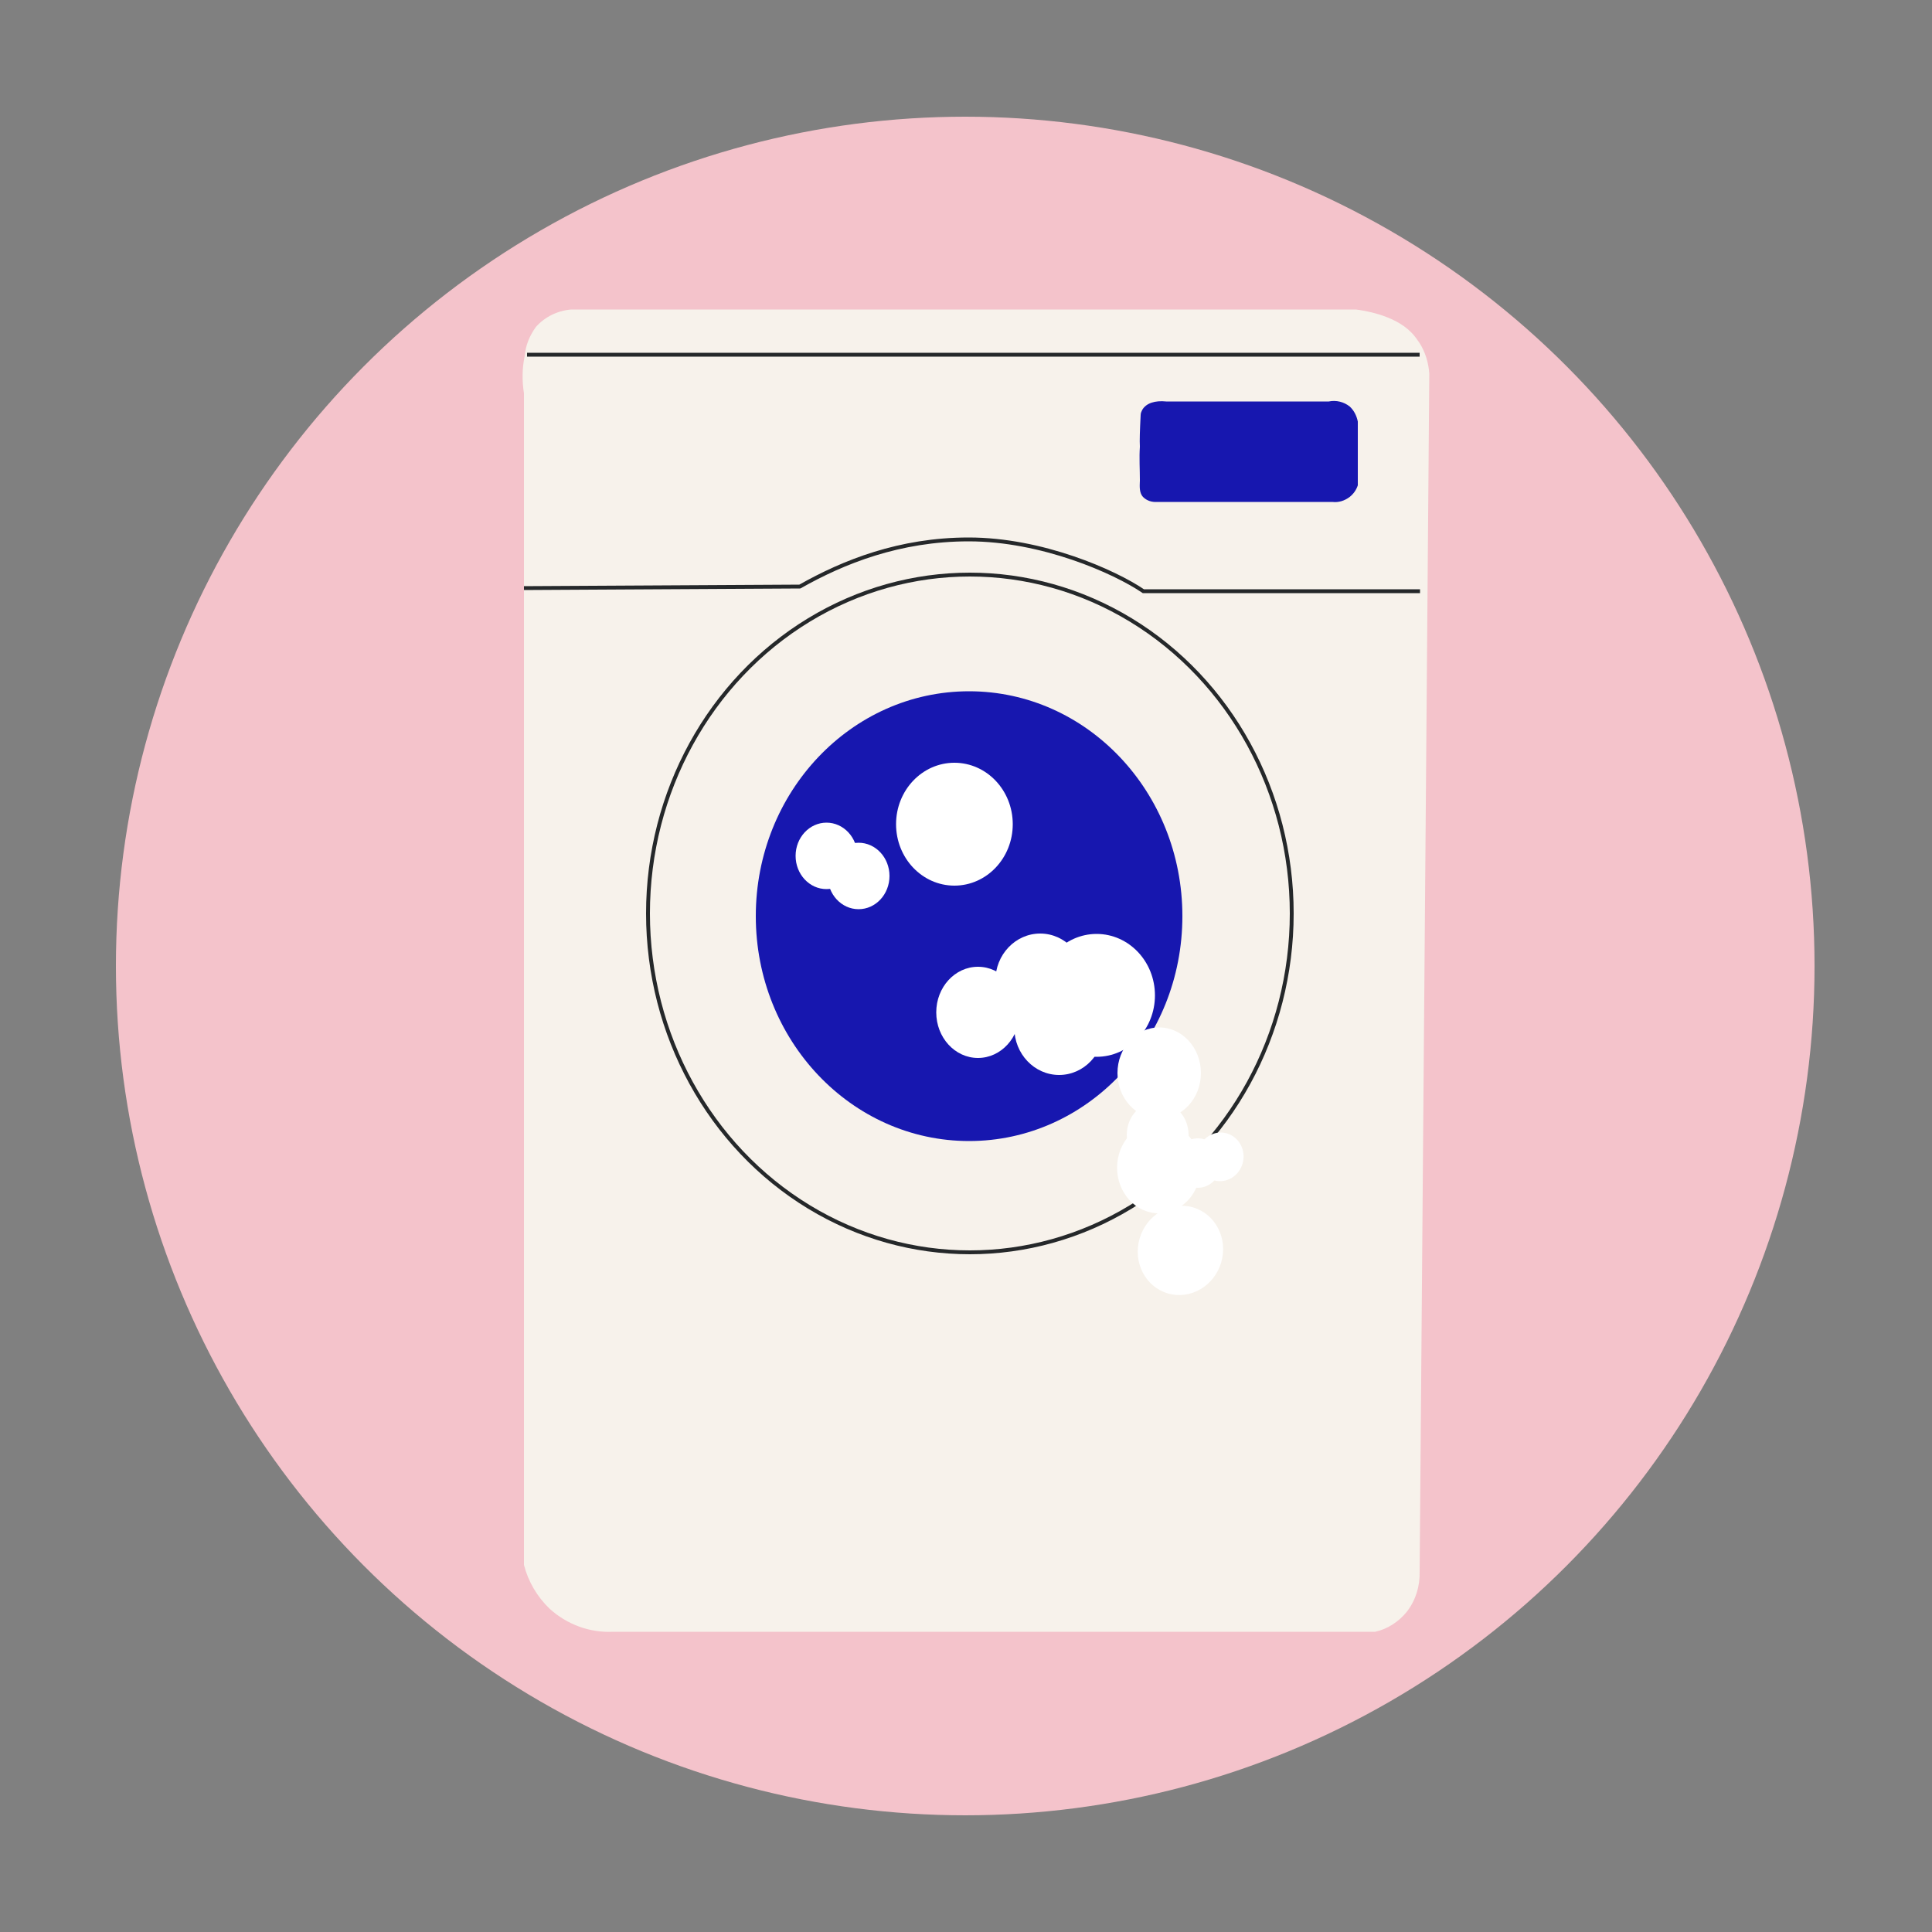 <?xml version="1.0" encoding="utf-8"?>
<!-- Generator: Adobe Illustrator 24.0.2, SVG Export Plug-In . SVG Version: 6.00 Build 0)  -->
<svg version="1.1" id="Layer_1" xmlns="http://www.w3.org/2000/svg" xmlns:xlink="http://www.w3.org/1999/xlink" x="0px" y="0px"
	 viewBox="0 0 500 500" style="enable-background:new 0 0 500 500;" xml:space="preserve">
<rect x="0" y="0" width="500" height="500" fill="#808080" stroke="none"/>
<style type="text/css">
	.st0{fill:#F4C3CB;}
	.st1{fill:#F7F2EB;}
	.st2{fill:none;stroke:#25282A;stroke-miterlimit:10;}
	.st3{fill:#1717AF;}
	.st4{fill:#FFFFFF;}
	.st5{fill:#25282A;}
	.st6{fill:#C5A689;}
	.st7{fill:none;stroke:#1717AF;stroke-miterlimit:10;}
	.st8{fill:none;stroke:#C5A689;stroke-miterlimit:10;}
	.st9{fill:none;stroke:#F4C3CB;stroke-miterlimit:10;}
	.st10{fill:none;stroke:#F7F2EB;stroke-miterlimit:10;}
	.st11{fill:none;stroke:#FFFFFF;stroke-miterlimit:10;}
</style>
<title>Artboard 2 copy</title>
<g>
	<circle class="st0" cx="249.8" cy="250" r="219.8"/>
	<path class="st1" d="M138.7,84.6c2.3-2.6,5.6-4.2,9.1-4.5h203.1c1.6,0.2,9.9,1.3,14.4,6c0.8,0.8,1.4,1.7,2.1,2.7
		c1.5,2.4,2.3,5.1,2.5,7.9c-0.8,103.3-1.7,206.6-2.5,310c0.1,3.8-1,7.4-3.3,10.4c-2.1,2.6-5,4.5-8.2,5.2H158.7
		c-6.1,0.3-12-1.9-16.5-6c-3.2-3.1-5.5-7-6.6-11.3V101.8c-0.5-3.2-0.5-6.5,0.2-9.7C136,89.4,137.1,86.8,138.7,84.6z"/>
	<ellipse class="st2" cx="251" cy="236.4" rx="83.3" ry="87.7"/>
	<ellipse class="st3" cx="250.8" cy="237.1" rx="55.2" ry="58.2"/>
	<ellipse class="st4" cx="283.8" cy="257.6" rx="15.1" ry="15.9"/>
	<ellipse class="st4" cx="269.2" cy="253.8" rx="11.6" ry="12.2"/>
	<ellipse class="st4" cx="274.1" cy="266" rx="11.6" ry="12.2"/>
	<ellipse class="st4" cx="253.1" cy="262" rx="10.8" ry="11.8"/>
	<ellipse class="st4" cx="247" cy="213.3" rx="15.1" ry="15.9"/>
	<ellipse class="st4" cx="213.9" cy="221.5" rx="8" ry="8.6"/>
	<ellipse class="st4" cx="222.2" cy="226.7" rx="8" ry="8.6"/>
	<ellipse class="st4" cx="300" cy="277.7" rx="10.8" ry="11.8"/>
	<ellipse class="st4" cx="299.6" cy="293.7" rx="8" ry="8.6"/>
	<ellipse class="st4" cx="310" cy="301" rx="6" ry="6.4"/>
	<ellipse class="st4" cx="299.9" cy="302.2" rx="10.8" ry="11.8"/>
	<ellipse class="st4" cx="309.9" cy="325.5" rx="6" ry="6.4"/>
	<ellipse transform="matrix(0.28 -0.96 0.96 0.28 -90.702 526.272)" class="st4" cx="305.5" cy="323.6" rx="11.6" ry="11"/>
	<ellipse transform="matrix(0.161 -0.987 0.987 0.161 -30.737 562.951)" class="st4" cx="315.9" cy="299.6" rx="6.3" ry="6"/>
	<path class="st2" d="M135.6,152.2l71.4-0.4c11.3-6.4,25.8-12.2,43.7-12.2c18.9,0,37.7,8.3,45.2,13.4h71.6"/>
	<path class="st3" d="M295.2,107.4c0-0.5,0.2-0.9,0.4-1.3c1-1.8,3.4-2.5,6.2-2.2h42.1c1.9-0.4,3.9,0.1,5.4,1.3
		c1.1,1,1.8,2.4,2.1,3.9v16.5c-0.4,1.2-1.1,2.2-2.1,3c-1.3,1-2.9,1.5-4.5,1.3h-45.3c-1.4,0.1-2.7-0.3-3.7-1.3
		c-0.9-1-0.9-2.4-0.8-4.3c0-2.9-0.2-5.8,0-8.7C294.9,114.1,295,111.3,295.2,107.4z"/>
	<line class="st2" x1="136.4" y1="91.8" x2="367.4" y2="91.8"/>
</g>
<circle class="st5" cx="696" cy="-79.4" r="77.4"/>
<circle class="st3" cx="696" cy="43.3" r="77.4"/>
<circle class="st6" cx="696" cy="166" r="77.4"/>
<circle class="st0" cx="696" cy="288.8" r="77.4"/>
<circle class="st1" cx="696" cy="411.5" r="77.4"/>
<circle class="st4" cx="696" cy="534.2" r="77.4"/>
<circle class="st2" cx="878.8" cy="-79.4" r="77.4"/>
<circle class="st7" cx="878.8" cy="43.3" r="77.4"/>
<circle class="st8" cx="878.8" cy="166" r="77.4"/>
<circle class="st9" cx="878.8" cy="288.8" r="77.4"/>
<circle class="st10" cx="878.8" cy="411.5" r="77.4"/>
<circle class="st11" cx="878.8" cy="534.2" r="77.4"/>
</svg>
